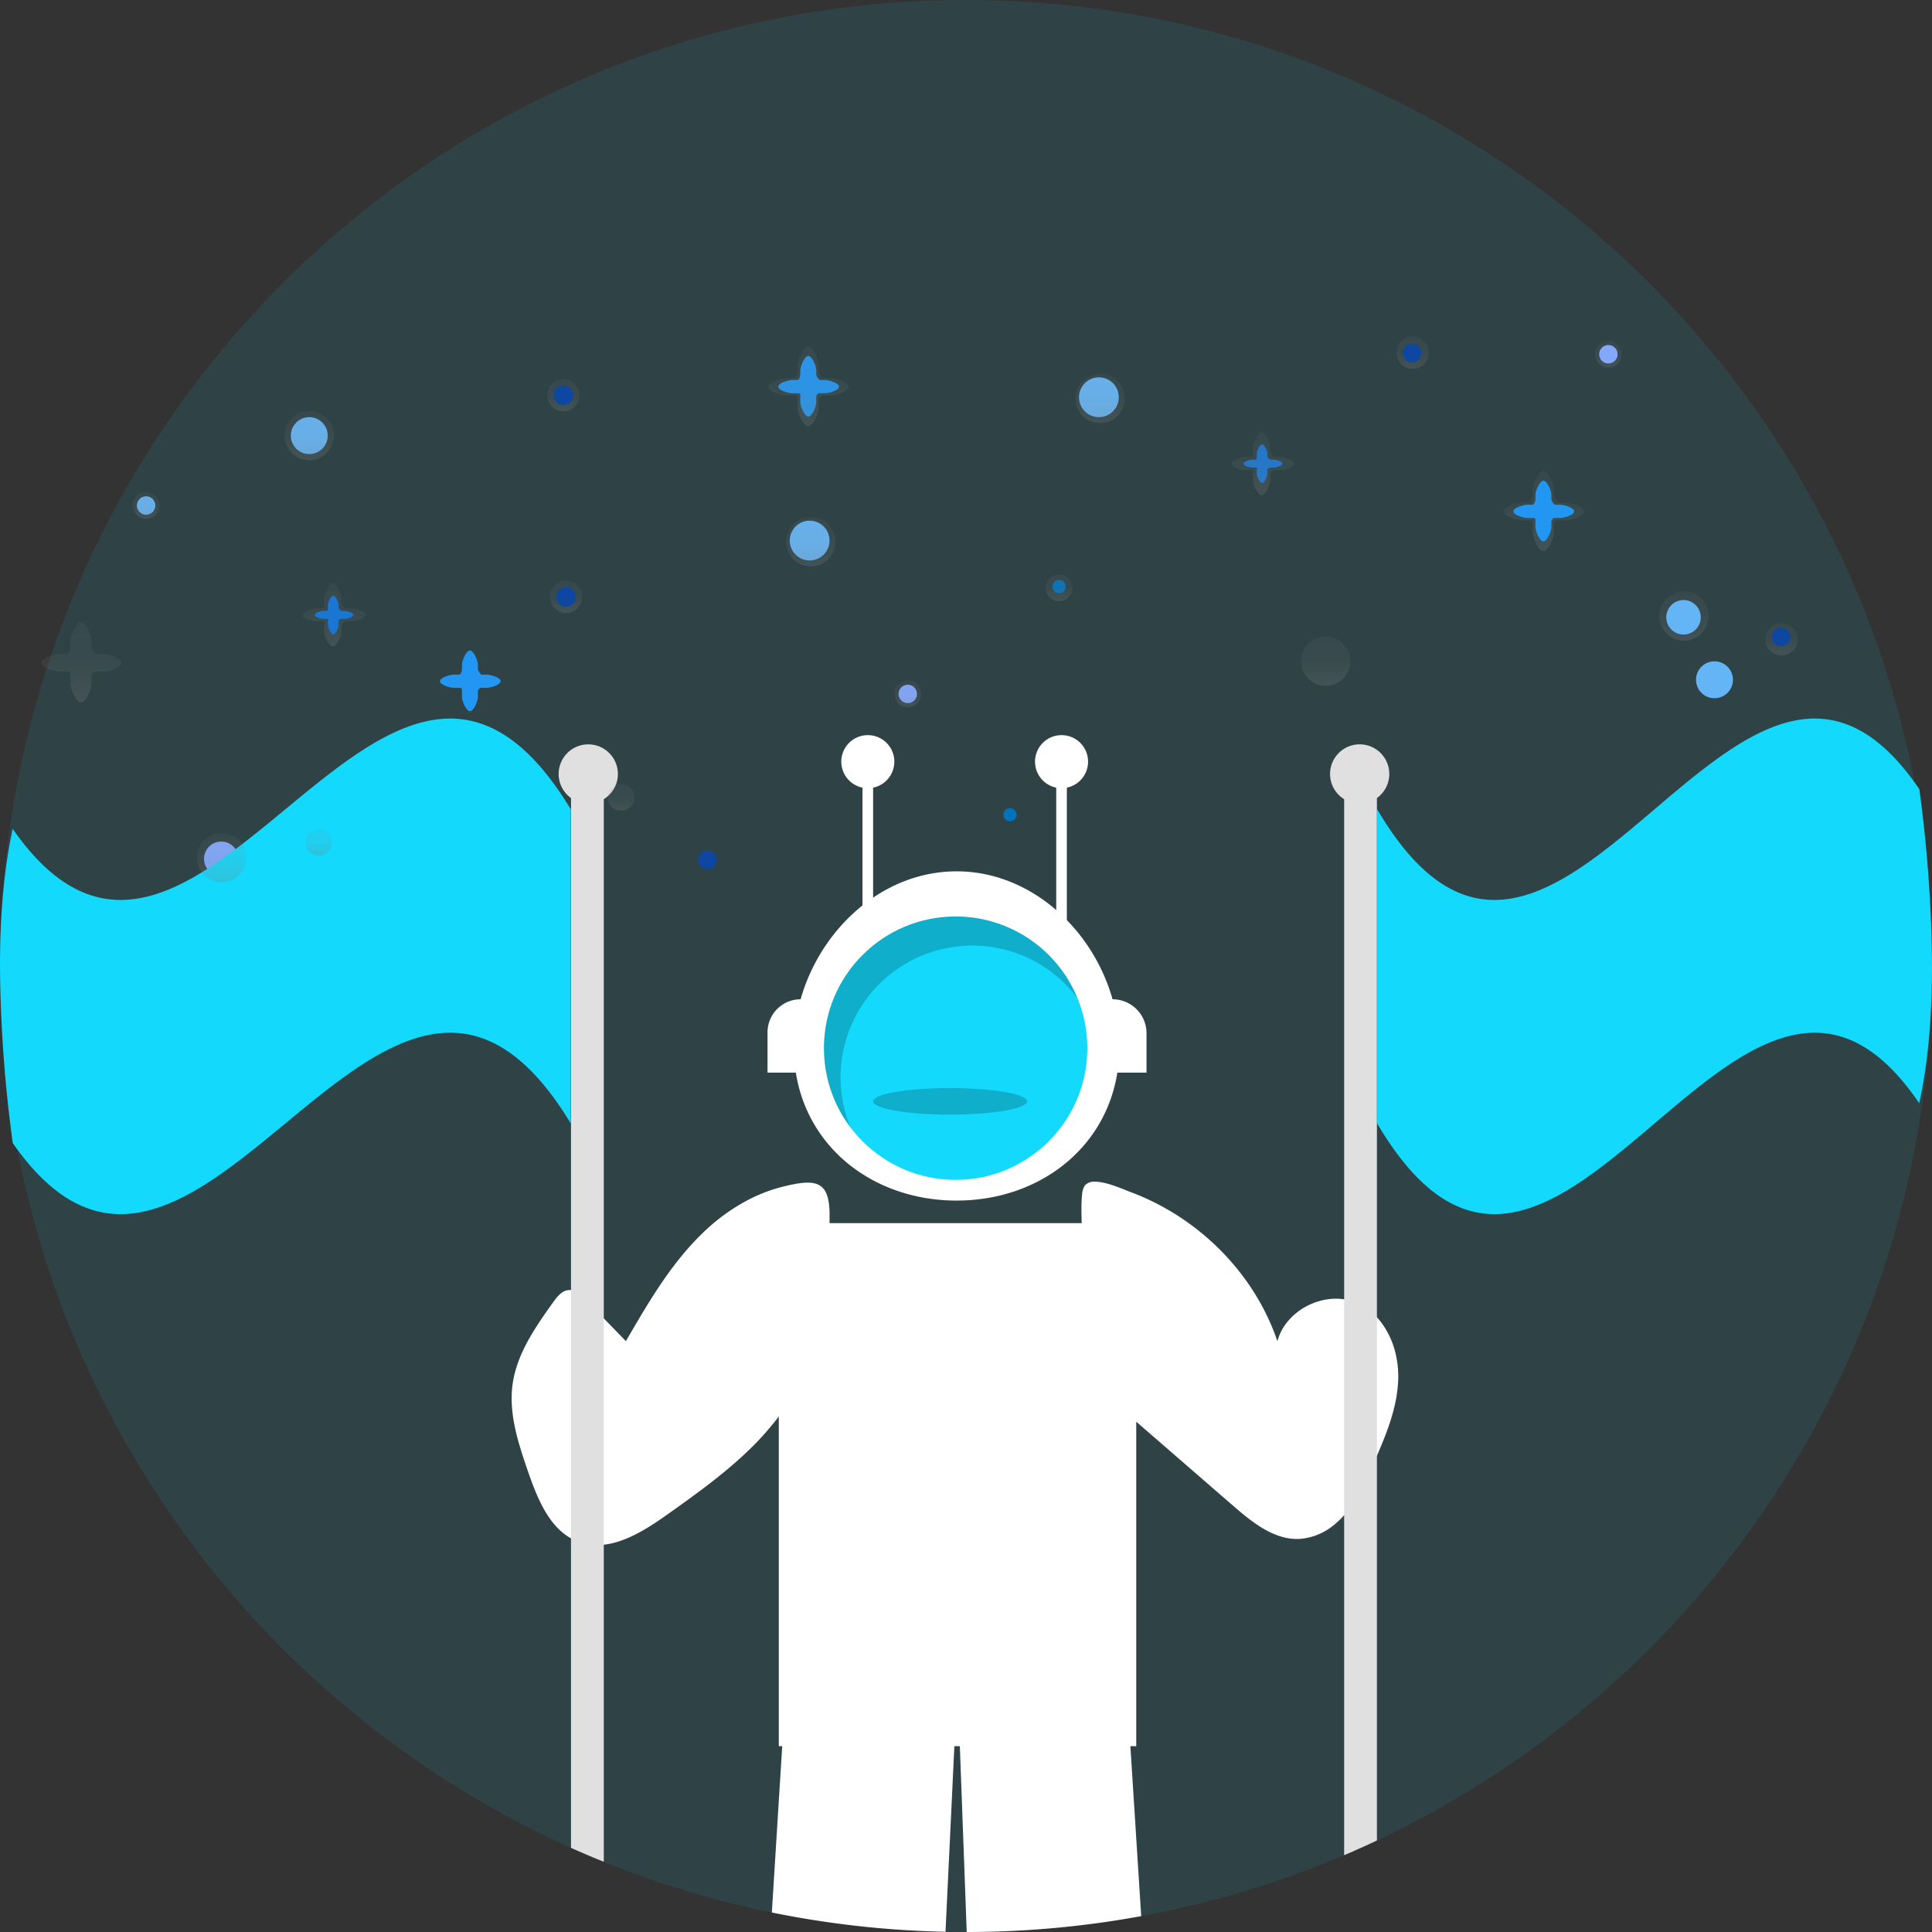 <svg id="f38d0f94-23a8-43eb-bb93-93e646a606c4" data-name="Layer 1" xmlns="http://www.w3.org/2000/svg" xmlns:xlink="http://www.w3.org/1999/xlink" width="728" height="728" viewBox="0 0 728 728"><rect x="0" y="0" width="728" height="728" fill="#333333" stroke="none"/><defs><linearGradient id="b4bc5a12-d6f7-4a10-a970-041eb55f3dba" x1="266.721" y1="350.676" x2="266.721" y2="320.446" gradientUnits="userSpaceOnUse"><stop offset="0" stop-color="gray" stop-opacity="0.25"/><stop offset="0.535" stop-color="gray" stop-opacity="0.12"/><stop offset="1" stop-color="gray" stop-opacity="0.1"/></linearGradient><linearGradient id="ae34416f-00d0-4d82-8898-13bc62cda4de" x1="540.721" y1="246.676" x2="540.721" y2="216.446" xlink:href="#b4bc5a12-d6f7-4a10-a970-041eb55f3dba"/><linearGradient id="bde9d0e3-086e-46a5-9e57-bf92b8f5f234" x1="817.721" y1="293.676" x2="817.721" y2="263.446" xlink:href="#b4bc5a12-d6f7-4a10-a970-041eb55f3dba"/><linearGradient id="e5c97b0b-d48e-4d7a-8016-8b86435e36e1" x1="361.871" y1="329.598" x2="361.871" y2="305.824" xlink:href="#b4bc5a12-d6f7-4a10-a970-041eb55f3dba"/><linearGradient id="b7d08f71-43f4-4095-96c9-baffa43401dc" x1="711.871" y1="272.598" x2="711.871" y2="248.824" xlink:href="#b4bc5a12-d6f7-4a10-a970-041eb55f3dba"/><linearGradient id="bd97b392-9aa7-4641-a6bd-725bd7d7b3ea" x1="212.288" y1="154.969" x2="212.288" y2="142.826" xlink:href="#b4bc5a12-d6f7-4a10-a970-041eb55f3dba"/><linearGradient id="ab242aa7-1e8a-4fd9-95e1-036c1d8cfb39" x1="213.288" y1="230.969" x2="213.288" y2="218.826" xlink:href="#b4bc5a12-d6f7-4a10-a970-041eb55f3dba"/><linearGradient id="acf55f84-2ff0-4661-973d-4119980e8f20" x1="532.288" y1="138.969" x2="532.288" y2="126.826" xlink:href="#b4bc5a12-d6f7-4a10-a970-041eb55f3dba"/><linearGradient id="e392fd56-72db-404c-ac12-80f62311fe79" x1="671.288" y1="246.969" x2="671.288" y2="234.826" xlink:href="#b4bc5a12-d6f7-4a10-a970-041eb55f3dba"/><linearGradient id="a46793a6-8246-4f43-a66c-aed8341e26e7" x1="634.538" y1="241.447" x2="634.538" y2="222.849" xlink:href="#b4bc5a12-d6f7-4a10-a970-041eb55f3dba"/><linearGradient id="e7927ba0-d558-4723-9031-baaf232641ce" x1="499.538" y1="258.447" x2="499.538" y2="239.849" xlink:href="#b4bc5a12-d6f7-4a10-a970-041eb55f3dba"/><linearGradient id="f982fd36-4051-48fb-a2e1-9a6411673f03" x1="414.538" y1="159.447" x2="414.538" y2="140.849" xlink:href="#b4bc5a12-d6f7-4a10-a970-041eb55f3dba"/><linearGradient id="b3a76323-2446-4deb-97ae-598e028debf8" x1="305.538" y1="213.447" x2="305.538" y2="194.849" xlink:href="#b4bc5a12-d6f7-4a10-a970-041eb55f3dba"/><linearGradient id="e8208f6a-bbdd-4349-9414-f8993ce71372" x1="116.538" y1="173.447" x2="116.538" y2="154.849" xlink:href="#b4bc5a12-d6f7-4a10-a970-041eb55f3dba"/><linearGradient id="ab778f5f-949d-41ad-be50-420f48bd634e" x1="83.538" y1="332.447" x2="83.538" y2="313.849" xlink:href="#b4bc5a12-d6f7-4a10-a970-041eb55f3dba"/><linearGradient id="a0f4e28c-8c99-44cf-a4be-c2a5344d6d11" x1="606.058" y1="138.508" x2="606.058" y2="128.456" xlink:href="#b4bc5a12-d6f7-4a10-a970-041eb55f3dba"/><linearGradient id="afffbbaf-5aff-400b-a5c4-b8b5c923de1d" x1="342.058" y1="266.508" x2="342.058" y2="256.456" xlink:href="#b4bc5a12-d6f7-4a10-a970-041eb55f3dba"/><linearGradient id="f7e49974-8afd-4091-abd4-7aabcd1b0071" x1="55.058" y1="195.508" x2="55.058" y2="185.456" xlink:href="#b4bc5a12-d6f7-4a10-a970-041eb55f3dba"/><linearGradient id="bb03fb0f-bdf6-44b2-8f81-e92a2a453cde" x1="120.058" y1="322.508" x2="120.058" y2="312.456" xlink:href="#b4bc5a12-d6f7-4a10-a970-041eb55f3dba"/><linearGradient id="bac93885-8e57-4c9e-9b9d-56bf7bd46f01" x1="234.058" y1="305.508" x2="234.058" y2="295.456" xlink:href="#b4bc5a12-d6f7-4a10-a970-041eb55f3dba"/><linearGradient id="a1705377-2f9f-4436-b0f8-d595ef03a295" x1="399.058" y1="226.508" x2="399.058" y2="216.456" xlink:href="#b4bc5a12-d6f7-4a10-a970-041eb55f3dba"/></defs><title>Astronaut</title><path d="M964,450a365.939,365.939,0,0,1-4.81,59.32c-.26,1.62-.54,3.24-.83,4.86-20.84,117.17-97.75,214.96-202,264.62-.5.24-1.01.48-1.52.72q-6.105,2.88-12.35,5.54c-1.12.47-2.23.94-3.36,1.4a361.014,361.014,0,0,1-69.93,20.97c-1.06.21-2.12.4-3.18.59A365.283,365.283,0,0,1,600.27,814h-1.01c-1.96,0-3.92-.02-5.87-.07-.37,0-.74,0-1.11-.02a365.116,365.116,0,0,1-65.44-7.26c-1.05-.22-2.1-.44-3.15-.67a359.579,359.579,0,0,1-56.82-17.1c-1.13-.43-2.24-.88-3.36-1.34q-6.24-2.505-12.35-5.26c-.51-.23-1.02-.46-1.52-.69-107.29-48.73-186.76-148-208-267.41-.29-1.62-.57-3.24-.83-4.86a368.101,368.101,0,0,1-.04-118.38c.36-2.25.75-4.51,1.17-6.75a358.92,358.92,0,0,1,11.7-46.44q.75-2.325,1.53-4.65C303.87,189.42,439.86,86,600,86c178.56,0,327.09,128.58,358.06,298.19.42,2.24.81,4.5,1.17,6.75A366.12,366.12,0,0,1,964,450Z" transform="translate(-236 -86)" fill="#13d9fd" opacity="0.1"/><path d="M546.894,229.189h-1.942c-.395,0-1.373-1.552-1.373-1.997v-1.804c0-1.408-1.592-5.269-3-5.269s-3,3.862-3,5.269v1.804c0,.635-.49,1.997-1.089,1.997h-1.942c-1.408,0-5.269,1.092-5.269,2.5s3.862,2.5,5.269,2.5h2.315c.733,0,.715.754.715,1.138v2.406c0,1.408,1.592,5.269,3,5.269s3-3.862,3-5.269v-2.406c0-.319.644-1.138.999-1.138h2.315c1.408,0,5.269-1.092,5.269-2.5S548.302,229.189,546.894,229.189Z" transform="translate(-236 -86)" fill="#2196f3"/><path d="M274.876,332.428h-2.565c-.522,0-1.814-2.05-1.814-2.639v-2.383c0-1.86-2.104-6.961-3.963-6.961s-3.963,5.101-3.963,6.961v2.383c0,.838-.647,2.639-1.439,2.639h-2.565c-1.86,0-6.961,1.443-6.961,3.303s5.101,3.303,6.961,3.303h3.059c.969,0,.945.996.945,1.504v3.178c0,1.86,2.104,6.961,3.963,6.961s3.963-5.101,3.963-6.961v-3.178c0-.421.85-1.504,1.32-1.504h3.059c1.86,0,6.961-1.443,6.961-3.303S276.735,332.428,274.876,332.428Z" transform="translate(-236 -86)" fill="url(#b4bc5a12-d6f7-4a10-a970-041eb55f3dba)"/><path d="M548.876,228.428h-2.565c-.522,0-1.814-2.05-1.814-2.639v-2.383c0-1.86-2.104-6.961-3.963-6.961s-3.963,5.101-3.963,6.961v2.383c0,.838-.647,2.639-1.439,2.639h-2.565c-1.86,0-6.961,1.443-6.961,3.303s5.101,3.303,6.961,3.303h3.059c.969,0,.945.996.945,1.504v3.178c0,1.86,2.104,6.961,3.963,6.961s3.963-5.101,3.963-6.961v-3.178c0-.421.85-1.504,1.32-1.504h3.059c1.86,0,6.961-1.443,6.961-3.303S550.735,228.428,548.876,228.428Z" transform="translate(-236 -86)" fill="url(#ae34416f-00d0-4d82-8898-13bc62cda4de)"/><path d="M825.876,275.428h-2.565c-.522,0-1.814-2.05-1.814-2.639v-2.383c0-1.86-2.104-6.961-3.963-6.961s-3.963,5.101-3.963,6.961v2.383c0,.838-.647,2.639-1.439,2.639h-2.565c-1.86,0-6.961,1.443-6.961,3.303s5.101,3.303,6.961,3.303h3.059c.969,0,.945.996.945,1.504v3.178c0,1.86,2.104,6.961,3.963,6.961s3.963-5.101,3.963-6.961v-3.178c0-.421.85-1.504,1.32-1.504h3.059c1.86,0,6.961-1.443,6.961-3.303S827.735,275.428,825.876,275.428Z" transform="translate(-236 -86)" fill="url(#bde9d0e3-086e-46a5-9e57-bf92b8f5f234)"/><path d="M715.805,259.189h-1.237c-.252,0-.989-.979-.989-1.263v-1.15c0-.897-1.103-3.358-2-3.358s-2,2.461-2,3.358v1.15c0,.404-.023,1.263-.404,1.263h-1.237c-.897,0-3.358.603-3.358,1.5s2.461,1.5,3.358,1.5h1.476c.467,0,.166.677.166.922v1.533c0,.897,1.103,3.358,2,3.358s2-2.461,2-3.358V263.111c0-.203.524-.922.75-.922h1.476c.897,0,3.358-.603,3.358-1.5S716.702,259.189,715.805,259.189Z" transform="translate(-236 -86)" fill="#1976d2"/><path d="M368.284,315.231h-2.017c-.411,0-1.612-1.596-1.612-2.058v-1.874c0-1.462-1.798-5.474-3.26-5.474s-3.26,4.012-3.26,5.474v1.874c0,.659-.037,2.058-.659,2.058h-2.017c-1.462,0-5.474.983-5.474,2.445s4.012,2.445,5.474,2.445h2.405c.762,0,.271,1.104.271,1.503v2.499c0,1.462,1.798,5.474,3.26,5.474s3.26-4.012,3.26-5.474V321.624c0-.331.854-1.503,1.223-1.503h2.405c1.462,0,5.474-.983,5.474-2.445S369.746,315.231,368.284,315.231Z" transform="translate(-236 -86)" fill="url(#e5c97b0b-d48e-4d7a-8016-8b86435e36e1)"/><path d="M718.284,258.231h-2.017c-.411,0-1.612-1.596-1.612-2.058v-1.874c0-1.462-1.798-5.474-3.26-5.474s-3.26,4.012-3.26,5.474v1.874c0,.659-.037,2.058-.659,2.058h-2.017c-1.462,0-5.474.983-5.474,2.445s4.012,2.445,5.474,2.445h2.405c.762,0,.271,1.104.271,1.503v2.499c0,1.462,1.798,5.474,3.26,5.474s3.26-4.012,3.26-5.474V264.624c0-.331.854-1.503,1.223-1.503h2.405c1.462,0,5.474-.983,5.474-2.445S719.746,258.231,718.284,258.231Z" transform="translate(-236 -86)" fill="url(#b7d08f71-43f4-4095-96c9-baffa43401dc)"/><path d="M365.805,316.189h-1.237c-.252,0-.989-.979-.989-1.263v-1.15c0-.897-1.103-3.358-2-3.358s-2,2.461-2,3.358v1.15c0,.404-.023,1.263-.404,1.263h-1.237c-.897,0-3.358.603-3.358,1.5s2.461,1.5,3.358,1.5h1.476c.467,0,.166.677.166.922v1.533c0,.897,1.103,3.358,2,3.358s2-2.461,2-3.358V320.111c0-.203.524-.922.75-.922h1.476c.897,0,3.358-.603,3.358-1.5S366.702,316.189,365.805,316.189Z" transform="translate(-236 -86)" fill="#1976d2"/><circle cx="414.079" cy="149.689" r="7.5" fill="#64b5f6"/><circle cx="399.079" cy="221.023" r="2.5" fill="#0071bc"/><circle cx="116.538" cy="164.148" r="6.958" fill="#64b5f6"/><circle cx="55.058" cy="190.482" r="3.479" fill="#64b5f6"/><circle cx="342.058" cy="261.482" r="3.479" fill="#82a9ff"/><circle cx="83.371" cy="323.606" r="6.5" fill="#82a9ff"/><circle cx="212.288" cy="148.898" r="6.072" fill="url(#bd97b392-9aa7-4641-a6bd-725bd7d7b3ea)"/><circle cx="213.288" cy="224.898" r="6.072" fill="url(#ab242aa7-1e8a-4fd9-95e1-036c1d8cfb39)"/><circle cx="532.288" cy="132.898" r="6.072" fill="url(#acf55f84-2ff0-4661-973d-4119980e8f20)"/><circle cx="671.288" cy="240.898" r="6.072" fill="url(#e392fd56-72db-404c-ac12-80f62311fe79)"/><circle cx="212.288" cy="148.898" r="3.708" fill="#0d47a1"/><circle cx="305.079" cy="203.689" r="7.5" fill="#64b5f6"/><path d="M762.87,605.58c-.24,8.8-3.1,17.21-6.51,25.38-.5,1.2-1.01,2.39-1.52,3.57q-.795,1.8-1.59,3.6c-2.78,6.28-5.62,12.65-10,17.94-.25.3-.5.6-.76.89a31.239,31.239,0,0,1-3.36,3.25,22.984,22.984,0,0,1-13.35,5.67c-9.54.5-17.81-6.15-25.03-12.42Q687.835,642.27,674.92,631.05c-2.96-2.56-10.14-8.79-10.77-9.34V743.97h-2.21l1.32,20.71,2.76,43.34A365.283,365.283,0,0,1,600.27,814l-1.82-49.25-.52-14.03-.25-6.75h-2.06l-.18,3.67-.81,17.11-2.35,49.16a365.116,365.116,0,0,1-65.44-7.26l2.61-41.91,1.3-20.77h-1.29V619.73a108.32,108.32,0,0,1-12.72,14.04c-9.06,8.5-19.38,15.89-29.53,23.09-6.16,4.37-13.17,8.88-20.34,10.61a26.281,26.281,0,0,1-3.36.59,20.401,20.401,0,0,1-9.35-1.01,18.63,18.63,0,0,1-3-1.38c-.53-.29-1.03-.6-1.52-.93-7.49-5.11-11.43-14.91-14.52-23.82-3.74-10.8-7.54-22.11-5.95-33.43.97-6.85,3.83-13.14,7.41-19.11,2.43-4.05,5.19-7.95,7.92-11.77,1.31-1.83,2.89-3.81,4.98-4.37h.01l.15-.03a3.972,3.972,0,0,1,.77-.11,6.145,6.145,0,0,1,.75.02c2.09.25,3.86,1.92,5.37,3.47q3.495,3.6,6.98,7.19,1.68,1.725,3.36,3.45c.18.19.36.38.55.57,1.48,1.52,2.95,3.04,4.43,4.56,2.89-4.99,5.8-10.01,8.87-14.92,6.24-10,13.14-19.54,21.81-27.47a72.412,72.412,0,0,1,14.21-10.2,59.706,59.706,0,0,1,14.13-5.59c5.68-1.42,9.91-2.07,12.81-1.05,2.28.8,3.74,2.65,4.43,5.98a.296.296,0,0,1,.02.1,27.974,27.974,0,0,1,.46,5.35c0,1.11,0,2.22-.01,3.34H643.6c-.09-2.88-.17-6.04-.02-8.69.03-.64.08-1.25.14-1.82a7.546,7.546,0,0,1,1.08-3.73,4.727,4.727,0,0,1,3.69-1.38c4.38-.06,10.71,2.85,13.81,4.01a90.926,90.926,0,0,1,12.62,5.88c19.54,10.94,35.22,28.95,42.42,50.22a19.552,19.552,0,0,1,3.7-7.21,22.33,22.33,0,0,1,3.97-3.86,24.348,24.348,0,0,1,7.94-4,22.426,22.426,0,0,1,6.18-.95,19.832,19.832,0,0,1,3.36.22,18.985,18.985,0,0,1,5.21,1.53,22.579,22.579,0,0,1,7.14,5.24c.54.58,1.04,1.18,1.52,1.8a32.144,32.144,0,0,1,5.92,13.85A35.798,35.798,0,0,1,762.87,605.58Z" transform="translate(-236 -86)" fill="#fff"/><path d="M655.223,462.536h0c-7.537-26.653-30.989-48.206-58.77-48.206s-51.232,21.552-58.769,48.206h0a12.476,12.476,0,0,0-12.476,12.476V490.183h10.673c4.596,28.99,29.962,48.206,60.572,48.206s55.976-19.215,60.573-48.206h10.995V475.334A12.798,12.798,0,0,0,655.223,462.536Z" transform="translate(-236 -86)" fill="#fff"/><circle cx="360.099" cy="394.967" r="49.624" fill="#13d9fd"/><path d="M759.5,377.64a11.08,11.08,0,0,1-2.13,6.55,10.909,10.909,0,0,1-2.44,2.45.548.548,0,0,1-.09.07V779.52q-6.105,2.88-12.35,5.54V387.14a11.159,11.159,0,1,1,17.01-9.5Z" transform="translate(-236 -86)" fill="#e0e0e0"/><path d="M964,450c0,20.239-1.64,37.088-4.81,51.705C891.103,401.646,823.017,624.976,754.93,509.32V390.94c68.1,115.679,136.2-107.761,204.3-7.557A519.223,519.223,0,0,1,964,450Z" transform="translate(-236 -86)" fill="#13d9fd"/><path d="M468.83,377.64a11.023,11.023,0,0,1-3.77,8.34,10.264,10.264,0,0,1-1.55,1.16v400.4q-6.24-2.505-12.35-5.26V386.71a.548.548,0,0,1-.09-.07,10.909,10.909,0,0,1-2.44-2.45,11.161,11.161,0,1,1,20.2-6.55Z" transform="translate(-236 -86)" fill="#e0e0e0"/><path d="M451.07,390.94q0,59.19,0,118.38c-70.087-115.732-140.173,107.968-210.26,7.418A515.229,515.229,0,0,1,236,450c0-20.146,1.63-37.023,4.77-51.7C310.87,498.993,380.97,275.186,451.07,390.94Z" transform="translate(-236 -86)" fill="#13d9fd"/><path d="M602.363,442.306a49.542,49.542,0,0,1,39.617,19.745,49.625,49.625,0,1,0-85.498,48.795,49.633,49.633,0,0,1,45.881-68.54Z" transform="translate(-236 -86)" opacity="0.2"/><path d="M419.394,340.189h-1.942c-.395,0-1.373-1.552-1.373-1.997v-1.804c0-1.408-1.592-5.269-3-5.269s-3,3.862-3,5.269v1.804c0,.635-.49,1.997-1.089,1.997h-1.942c-1.408,0-5.269,1.092-5.269,2.5s3.862,2.5,5.269,2.5h2.315c.733,0,.715.754.715,1.138v2.406c0,1.408,1.592,5.269,3,5.269s3-3.862,3-5.269v-2.406c0-.319.644-1.138.999-1.138h2.315c1.408,0,5.269-1.092,5.269-2.5S420.802,340.189,419.394,340.189Z" transform="translate(-236 -86)" fill="#2196f3"/><circle cx="266.579" cy="324.023" r="3.5" fill="#0d47a1"/><circle cx="646.038" cy="256.148" r="6.958" fill="#64b5f6"/><circle cx="380.579" cy="307.023" r="2.5" fill="#0071bc"/><circle cx="213.288" cy="224.898" r="3.708" fill="#0d47a1"/><path d="M823.894,276.189h-1.942c-.395,0-1.373-1.552-1.373-1.997v-1.804c0-1.408-1.592-5.269-3-5.269s-3,3.862-3,5.269v1.804c0,.635-.49,1.997-1.089,1.997h-1.942c-1.408,0-5.269,1.092-5.269,2.5s3.862,2.5,5.269,2.5h2.315c.733,0,.715.754.715,1.138v2.406c0,1.408,1.592,5.269,3,5.269s3-3.862,3-5.269v-2.406c0-.319.644-1.138.999-1.138h2.315c1.408,0,5.269-1.092,5.269-2.5S825.302,276.189,823.894,276.189Z" transform="translate(-236 -86)" fill="#2196f3"/><circle cx="671.079" cy="240.023" r="3.5" fill="#0d47a1"/><circle cx="532.079" cy="133.023" r="3.5" fill="#0d47a1"/><circle cx="634.538" cy="232.148" r="9.299" fill="url(#a46793a6-8246-4f43-a66c-aed8341e26e7)"/><circle cx="499.538" cy="249.148" r="9.299" fill="url(#e7927ba0-d558-4723-9031-baaf232641ce)"/><circle cx="414.538" cy="150.148" r="9.299" fill="url(#f982fd36-4051-48fb-a2e1-9a6411673f03)"/><circle cx="305.538" cy="204.148" r="9.299" fill="url(#b3a76323-2446-4deb-97ae-598e028debf8)"/><circle cx="116.538" cy="164.148" r="9.299" fill="url(#e8208f6a-bbdd-4349-9414-f8993ce71372)"/><circle cx="83.538" cy="323.148" r="9.299" fill="url(#ab778f5f-949d-41ad-be50-420f48bd634e)"/><circle cx="606.058" cy="133.482" r="5.026" fill="url(#a0f4e28c-8c99-44cf-a4be-c2a5344d6d11)"/><circle cx="342.058" cy="261.482" r="5.026" fill="url(#afffbbaf-5aff-400b-a5c4-b8b5c923de1d)"/><circle cx="55.058" cy="190.482" r="5.026" fill="url(#f7e49974-8afd-4091-abd4-7aabcd1b0071)"/><circle cx="120.058" cy="317.482" r="5.026" fill="url(#bb03fb0f-bdf6-44b2-8f81-e92a2a453cde)"/><circle cx="234.058" cy="300.482" r="5.026" fill="url(#bac93885-8e57-4c9e-9b9d-56bf7bd46f01)"/><circle cx="399.058" cy="221.482" r="5.026" fill="url(#a1705377-2f9f-4436-b0f8-d595ef03a295)"/><circle cx="606.058" cy="133.482" r="3.479" fill="#82a9ff"/><circle cx="634.371" cy="232.606" r="6.5" fill="#64b5f6"/><ellipse cx="358" cy="415" rx="29" ry="5" opacity="0.2"/><rect x="325" y="287" width="4" height="63" fill="#fff"/><rect x="398" y="292" width="4" height="63" fill="#fff"/><circle cx="327" cy="287" r="10" fill="#fff"/><circle cx="400" cy="287" r="10" fill="#fff"/></svg>
